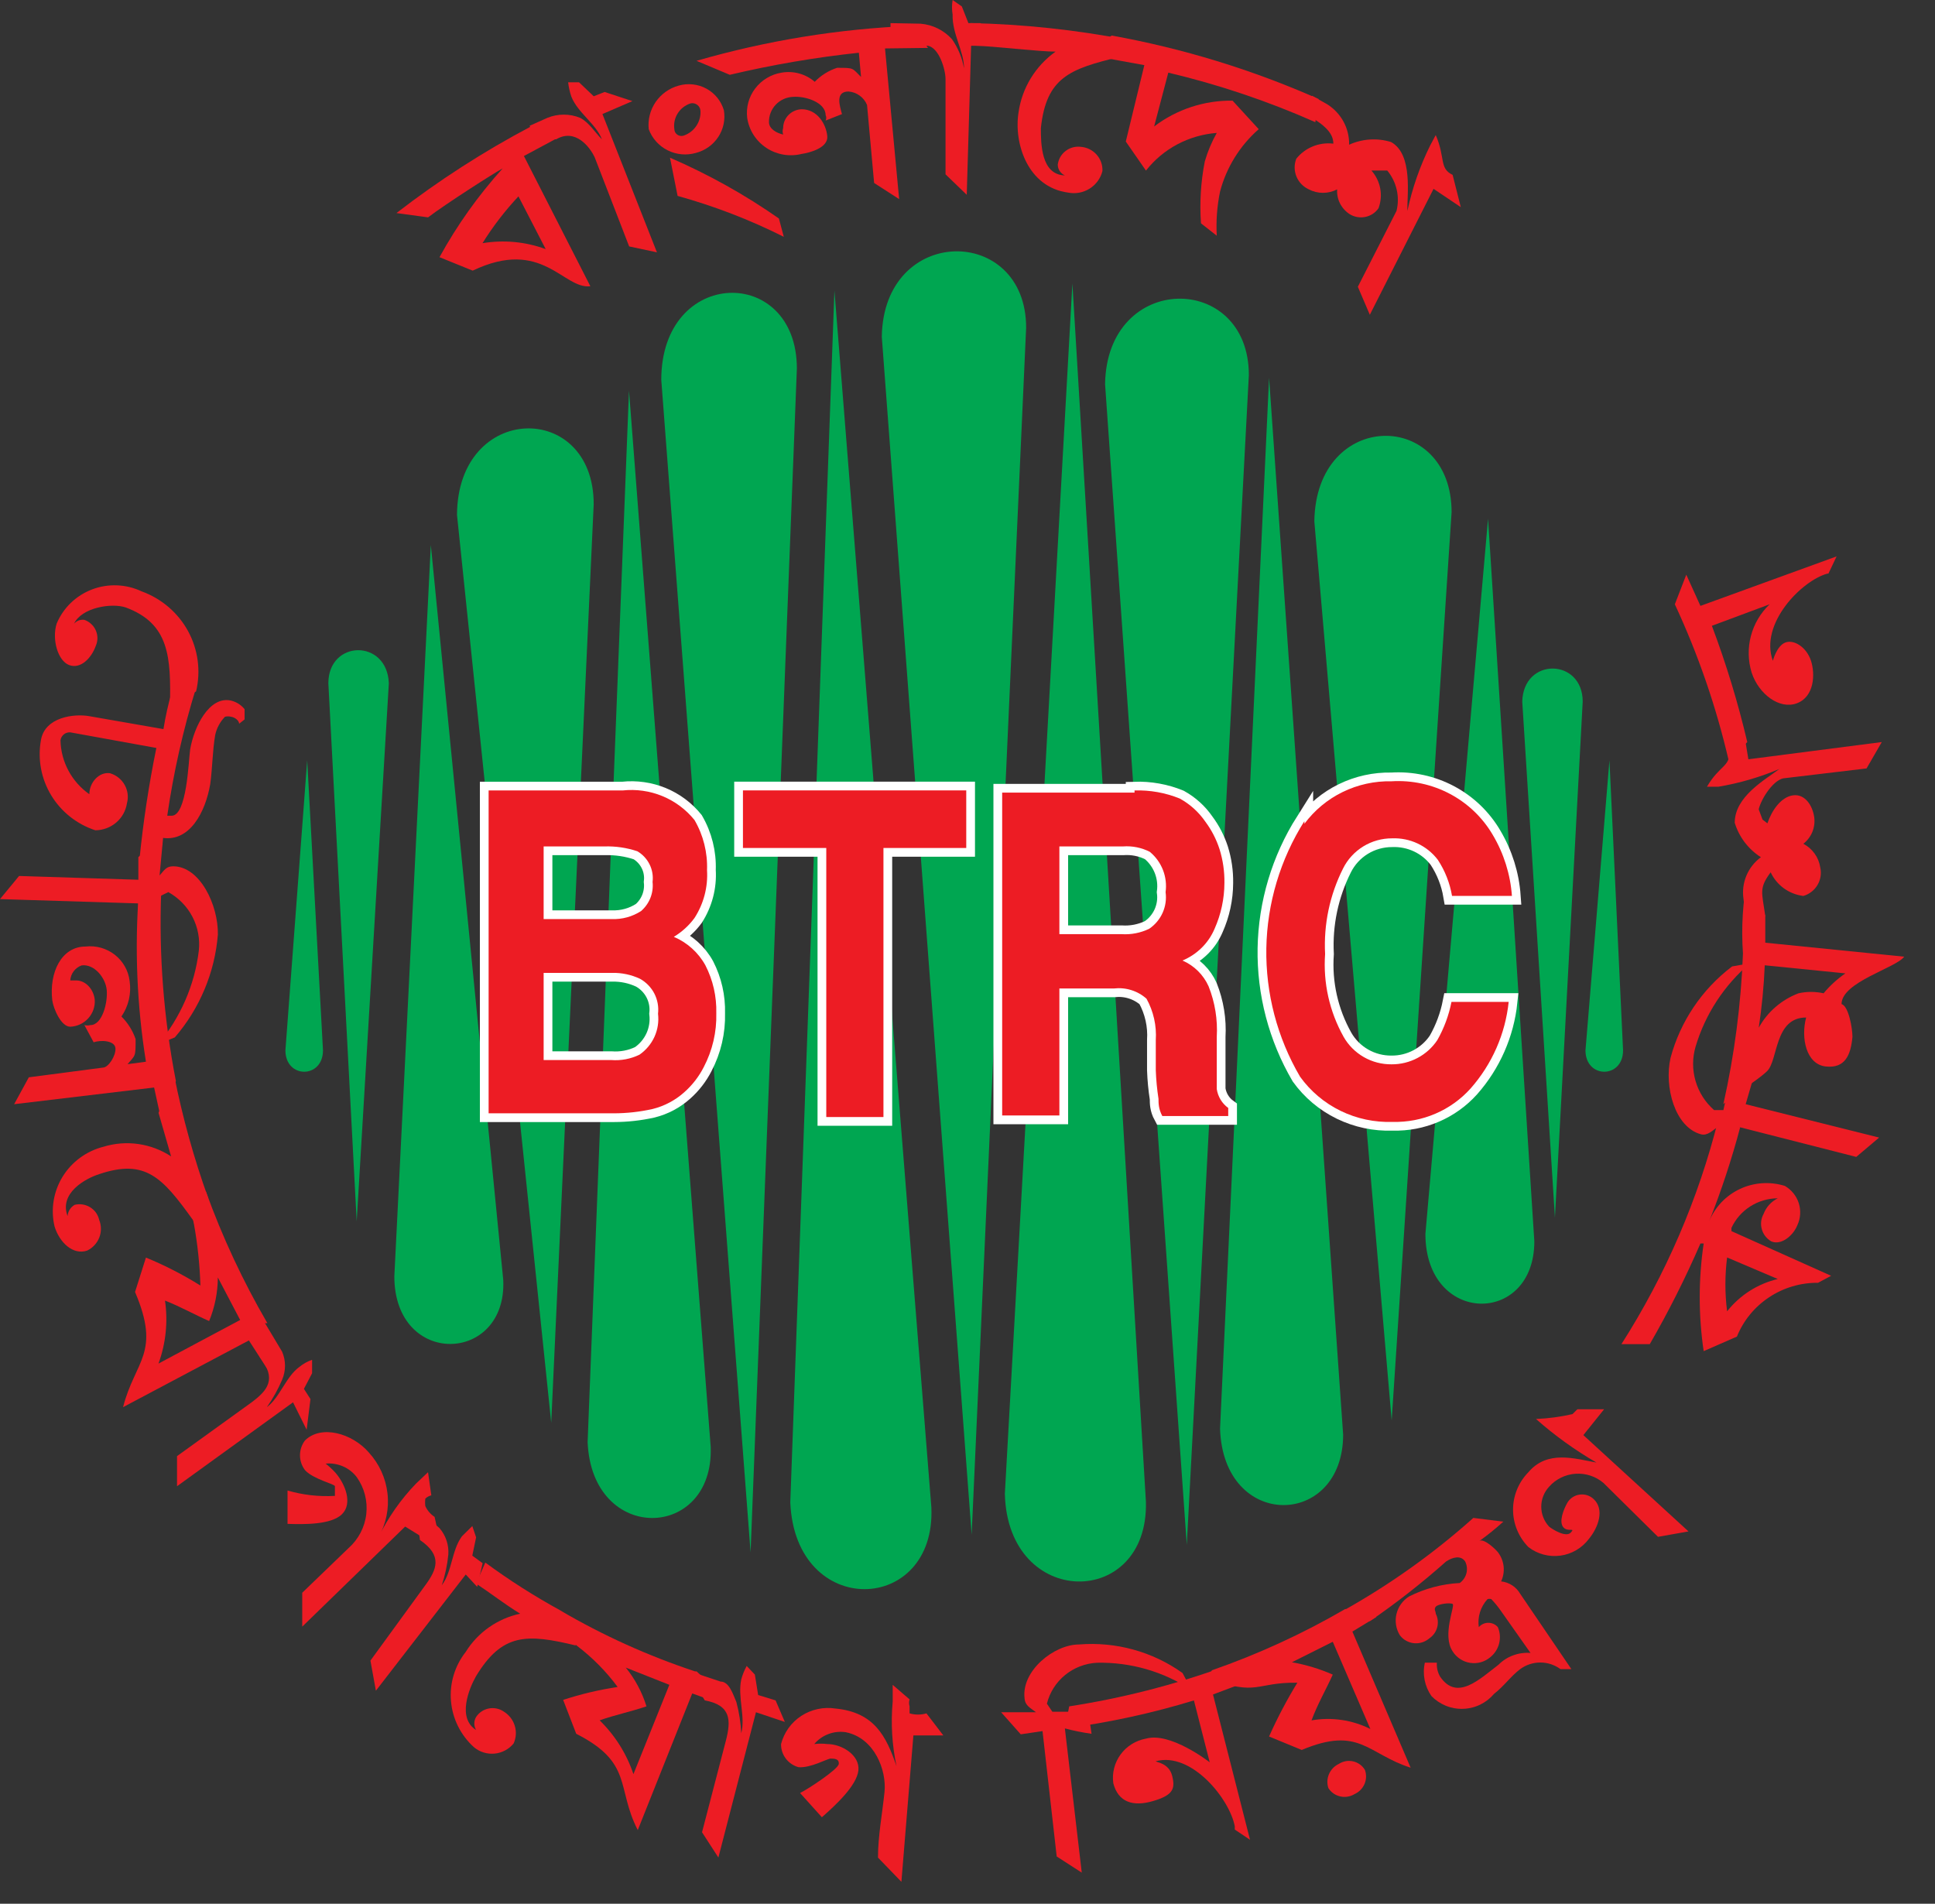 <svg width="62" height="61" viewBox="0 0 62 61" fill="none" xmlns="http://www.w3.org/2000/svg">
<rect x="0" y="0" width="62" height="61" fill="#333333" stroke="none"/>
<path d="M24.05 49.742L25.533 11.81C25.533 8.482 21.188 8.551 21.188 12.172L24.05 49.742Z" fill="#00A651"/>
<path d="M31.133 49.174L32.879 10.5C32.879 7.19 28.306 7.19 28.254 10.793L31.133 49.174Z" fill="#00A651"/>
<path d="M38.026 49.502L40.015 12.018C40.015 8.707 35.461 8.707 35.408 12.311L38.026 49.502Z" fill="#00A651"/>
<path d="M44.591 45.517L46.511 16.412C46.511 13.102 42.166 13.102 42.113 16.705L44.591 45.517Z" fill="#00A651"/>
<path d="M17.662 45.588L19.023 16.156C19.023 12.828 14.66 12.897 14.643 16.5L17.662 45.588Z" fill="#00A651"/>
<path d="M49.822 39.017L50.712 22.482C50.712 21.086 48.81 21.051 48.775 22.482L49.822 39.017Z" fill="#00A651"/>
<path d="M40.663 12.104L43.036 45.967C43.036 48.967 39.197 49.053 39.092 45.777L40.663 12.104Z" fill="#00A651"/>
<path d="M20.154 12.518L22.772 46.364C22.877 49.364 18.968 49.484 18.828 46.208L20.154 12.518Z" fill="#00A651"/>
<path d="M34.361 9.084L36.717 48.12C36.804 51.568 32.285 51.568 32.197 47.861L34.361 9.084Z" fill="#00A651"/>
<path d="M26.736 9.311L29.842 48.295C29.999 51.743 25.479 51.898 25.322 48.139L26.736 9.311Z" fill="#00A651"/>
<path d="M47.679 16.621L49.162 39.777C49.162 42.484 45.672 42.467 45.672 39.536L47.679 16.621Z" fill="#00A651"/>
<path d="M13.804 17.463L16.125 41.015C16.247 43.705 12.635 43.826 12.635 40.895L13.804 17.463Z" fill="#00A651"/>
<path d="M19.373 27.121C19.729 27.111 20.084 27.163 20.421 27.276C20.59 27.375 20.726 27.521 20.813 27.696C20.9 27.87 20.933 28.066 20.909 28.259C20.928 28.432 20.904 28.607 20.841 28.768C20.777 28.93 20.675 29.075 20.543 29.19C20.264 29.372 19.934 29.462 19.6 29.449H17.419V27.121H19.373ZM19.618 31.173C19.925 31.167 20.23 31.232 20.508 31.363C20.705 31.473 20.864 31.638 20.967 31.837C21.069 32.036 21.11 32.261 21.084 32.483C21.114 32.734 21.075 32.989 20.971 33.219C20.866 33.45 20.7 33.649 20.49 33.794C20.209 33.931 19.896 33.99 19.583 33.966H17.419V31.173H19.618ZM19.949 25.328H15.656V35.673H19.67C20.087 35.672 20.503 35.626 20.909 35.535C21.286 35.441 21.633 35.258 21.921 35.001C22.181 34.772 22.394 34.497 22.55 34.19C22.828 33.658 22.967 33.065 22.951 32.466C22.965 31.934 22.846 31.406 22.602 30.931C22.378 30.523 22.021 30.201 21.59 30.018C21.849 29.862 22.075 29.657 22.253 29.414C22.547 28.957 22.688 28.42 22.654 27.88C22.675 27.319 22.536 26.763 22.253 26.276C21.981 25.939 21.628 25.675 21.225 25.509C20.822 25.343 20.383 25.281 19.949 25.328Z" stroke="white" stroke-width="0.56"/>
<path d="M30.96 25.326V27.171H28.307V35.792H26.475V27.171H23.805V25.326H30.96Z" stroke="white" stroke-width="0.56"/>
<path d="M35.986 27.121C36.281 27.1 36.577 27.159 36.841 27.294C37.029 27.449 37.174 27.649 37.263 27.876C37.351 28.102 37.38 28.347 37.347 28.587C37.378 28.811 37.345 29.039 37.253 29.246C37.16 29.453 37.012 29.631 36.823 29.759C36.547 29.893 36.24 29.953 35.933 29.932H33.944V27.121H35.986ZM36.352 25.397H32.111V35.742H33.944V31.673H35.689C35.877 31.651 36.068 31.668 36.248 31.725C36.429 31.781 36.595 31.875 36.736 32.001C36.96 32.407 37.063 32.867 37.033 33.328V34.294C37.044 34.6 37.073 34.905 37.12 35.208C37.12 35.346 37.12 35.535 37.242 35.76H39.354V35.501C39.255 35.429 39.172 35.339 39.109 35.235C39.047 35.132 39.005 35.017 38.987 34.897C38.987 34.725 38.987 34.415 38.987 33.932V33.225C39.019 32.672 38.93 32.12 38.725 31.604C38.56 31.235 38.262 30.94 37.888 30.777C38.353 30.584 38.723 30.219 38.917 29.759C39.123 29.297 39.23 28.798 39.232 28.294C39.238 27.926 39.185 27.559 39.075 27.207C38.973 26.892 38.82 26.595 38.621 26.328C38.41 26.021 38.129 25.767 37.801 25.587C37.342 25.4 36.848 25.312 36.352 25.328V25.397Z" stroke="white" stroke-width="0.56"/>
<path d="M41.795 26.396C42.115 25.964 42.536 25.614 43.022 25.377C43.508 25.14 44.045 25.022 44.587 25.034C45.237 24.994 45.886 25.134 46.46 25.439C47.033 25.743 47.509 26.2 47.834 26.758C48.186 27.353 48.395 28.02 48.444 28.707H46.525C46.455 28.295 46.301 27.902 46.071 27.552C45.901 27.328 45.679 27.148 45.424 27.028C45.169 26.908 44.888 26.851 44.605 26.862C44.278 26.861 43.957 26.951 43.679 27.122C43.402 27.293 43.178 27.537 43.034 27.827C42.606 28.677 42.408 29.621 42.458 30.569C42.392 31.492 42.598 32.414 43.052 33.224C43.205 33.493 43.428 33.716 43.698 33.871C43.968 34.026 44.275 34.106 44.587 34.103C44.878 34.105 45.164 34.035 45.42 33.899C45.676 33.764 45.894 33.567 46.053 33.328C46.27 32.946 46.423 32.533 46.507 32.103H48.34C48.232 33.131 47.806 34.101 47.118 34.879C46.806 35.226 46.421 35.502 45.99 35.686C45.559 35.871 45.092 35.96 44.622 35.948C44.045 35.968 43.472 35.846 42.954 35.594C42.436 35.341 41.99 34.965 41.656 34.5C40.924 33.251 40.551 31.829 40.575 30.386C40.6 28.943 41.022 27.534 41.795 26.31V26.396Z" stroke="white" stroke-width="0.56"/>
<path d="M19.373 27.121C19.729 27.111 20.084 27.163 20.421 27.276C20.59 27.375 20.726 27.521 20.813 27.696C20.9 27.87 20.933 28.066 20.909 28.259C20.928 28.432 20.904 28.607 20.841 28.768C20.777 28.93 20.675 29.075 20.543 29.19C20.264 29.372 19.934 29.462 19.6 29.449H17.419V27.121H19.373ZM19.618 31.173C19.925 31.167 20.23 31.232 20.508 31.363C20.705 31.473 20.864 31.638 20.967 31.837C21.069 32.036 21.11 32.261 21.084 32.483C21.114 32.734 21.075 32.989 20.971 33.219C20.866 33.45 20.7 33.649 20.49 33.794C20.209 33.931 19.896 33.99 19.583 33.966H17.419V31.173H19.618ZM19.949 25.328H15.656V35.673H19.67C20.087 35.672 20.503 35.626 20.909 35.535C21.286 35.441 21.633 35.258 21.921 35.001C22.181 34.772 22.394 34.497 22.55 34.19C22.828 33.658 22.967 33.065 22.951 32.466C22.965 31.934 22.846 31.406 22.602 30.931C22.378 30.523 22.021 30.201 21.59 30.018C21.849 29.862 22.075 29.657 22.253 29.414C22.547 28.957 22.688 28.42 22.654 27.88C22.675 27.319 22.536 26.763 22.253 26.276C21.981 25.939 21.628 25.675 21.225 25.509C20.822 25.343 20.383 25.281 19.949 25.328Z" fill="#ED1C24"/>
<path d="M30.96 25.326V27.171H28.307V35.792H26.475V27.171H23.805V25.326H30.96Z" fill="#ED1C24"/>
<path d="M35.986 27.121C36.281 27.1 36.577 27.159 36.841 27.294C37.029 27.449 37.174 27.649 37.263 27.876C37.351 28.102 37.38 28.347 37.347 28.587C37.378 28.811 37.345 29.039 37.253 29.246C37.16 29.453 37.012 29.631 36.823 29.759C36.547 29.893 36.24 29.953 35.933 29.932H33.944V27.121H35.986ZM36.352 25.397H32.111V35.742H33.944V31.673H35.689C35.877 31.651 36.068 31.668 36.248 31.725C36.429 31.781 36.595 31.875 36.736 32.001C36.96 32.407 37.063 32.867 37.033 33.328V34.294C37.044 34.6 37.073 34.905 37.12 35.208C37.12 35.346 37.12 35.535 37.242 35.76H39.354V35.501C39.255 35.429 39.172 35.339 39.109 35.235C39.047 35.132 39.005 35.017 38.987 34.897C38.987 34.725 38.987 34.415 38.987 33.932V33.225C39.019 32.672 38.93 32.12 38.725 31.604C38.56 31.235 38.262 30.94 37.888 30.777C38.353 30.584 38.723 30.219 38.917 29.759C39.123 29.297 39.23 28.798 39.232 28.294C39.238 27.926 39.185 27.559 39.075 27.207C38.973 26.892 38.82 26.595 38.621 26.328C38.41 26.021 38.129 25.767 37.801 25.587C37.342 25.4 36.848 25.312 36.352 25.328V25.397Z" fill="#ED1C24"/>
<path d="M41.795 26.396C42.115 25.964 42.536 25.614 43.022 25.377C43.508 25.14 44.045 25.022 44.587 25.034C45.237 24.994 45.886 25.134 46.46 25.439C47.033 25.743 47.509 26.2 47.834 26.758C48.186 27.353 48.395 28.02 48.444 28.707H46.525C46.455 28.295 46.301 27.902 46.071 27.552C45.901 27.328 45.679 27.148 45.424 27.028C45.169 26.908 44.888 26.851 44.605 26.862C44.278 26.861 43.957 26.951 43.679 27.122C43.402 27.293 43.178 27.537 43.034 27.827C42.606 28.677 42.408 29.621 42.458 30.569C42.392 31.492 42.598 32.414 43.052 33.224C43.205 33.493 43.428 33.716 43.698 33.871C43.968 34.026 44.275 34.106 44.587 34.103C44.878 34.105 45.164 34.035 45.42 33.899C45.676 33.764 45.894 33.567 46.053 33.328C46.27 32.946 46.423 32.533 46.507 32.103H48.34C48.232 33.131 47.806 34.101 47.118 34.879C46.806 35.226 46.421 35.502 45.99 35.686C45.559 35.871 45.092 35.96 44.622 35.948C44.045 35.968 43.472 35.846 42.954 35.594C42.436 35.341 41.99 34.965 41.656 34.5C40.924 33.251 40.551 31.829 40.575 30.386C40.6 28.943 41.022 27.534 41.795 26.31V26.396Z" fill="#ED1C24"/>
<path d="M4.031 19.465C3.578 19.31 2.618 19.465 2.373 19.983C2.414 19.937 2.466 19.901 2.523 19.88C2.581 19.859 2.644 19.853 2.705 19.862C2.786 19.89 2.859 19.935 2.922 19.993C2.985 20.05 3.035 20.12 3.069 20.198C3.103 20.275 3.121 20.359 3.122 20.443C3.122 20.528 3.105 20.612 3.071 20.69C2.932 21.086 2.583 21.448 2.216 21.31C1.85 21.172 1.658 20.483 1.815 19.983C1.919 19.733 2.073 19.507 2.268 19.319C2.464 19.13 2.696 18.983 2.951 18.886C3.205 18.789 3.478 18.745 3.751 18.756C4.023 18.766 4.291 18.832 4.537 18.948C5.175 19.179 5.705 19.633 6.027 20.224C6.348 20.815 6.439 21.502 6.283 22.155L5.445 22.621C5.48 21.052 5.427 19.983 4.031 19.465Z" fill="#ED1C24"/>
<path d="M5.882 21C6.047 21.332 6.181 21.679 6.284 22.035C5.869 23.377 5.56 24.749 5.359 26.138C5.359 26.138 5.359 26.138 5.498 26.138C5.987 26.138 6.039 24.414 6.092 24.017C6.214 23.293 6.703 22.293 7.401 22.448C7.573 22.489 7.727 22.586 7.837 22.724V23.052L7.662 23.19C7.662 23.086 7.523 22.983 7.401 22.966C7.338 22.95 7.272 22.95 7.209 22.966C7.051 23.128 6.942 23.331 6.895 23.552C6.807 24.069 6.807 24.604 6.737 25.121C6.58 26.035 6.074 26.983 5.202 26.845V27.069L4.469 27.535C4.588 26.337 4.768 25.145 5.01 23.966L2.252 23.466C2.176 23.461 2.101 23.485 2.043 23.533C1.985 23.581 1.947 23.649 1.938 23.724C1.946 24.063 2.033 24.395 2.194 24.695C2.354 24.994 2.584 25.252 2.863 25.448C2.863 25.069 3.177 24.724 3.526 24.776C3.726 24.836 3.894 24.97 3.995 25.151C4.096 25.331 4.122 25.543 4.067 25.741C4.03 25.981 3.908 26.199 3.722 26.357C3.537 26.515 3.3 26.602 3.055 26.604C2.463 26.41 1.961 26.013 1.641 25.484C1.321 24.956 1.203 24.331 1.31 23.724C1.432 22.966 2.392 22.862 2.863 22.948L5.237 23.362C5.376 22.5 5.603 21.776 5.882 21Z" fill="#ED1C24"/>
<path d="M6.37 30.465C6.412 30.091 6.341 29.714 6.168 29.38C5.994 29.045 5.724 28.769 5.393 28.585L5.078 28.74V29.309L4.433 30.051V28.947L0 28.809L0.611 28.068L4.433 28.189V27.464L5.236 26.74L5.113 28.051C5.27 27.878 5.323 27.758 5.55 27.758C6.405 27.758 6.998 28.999 6.981 29.947C6.883 31.161 6.4 32.313 5.602 33.24L5.061 33.465C5.781 32.61 6.236 31.568 6.37 30.465Z" fill="#ED1C24"/>
<path d="M4.45 28.57H5.165C5.088 30.605 5.246 32.641 5.636 34.639L5.13 35.726L4.938 34.846L0.453 35.381L0.924 34.519L3.298 34.208C3.472 34.208 3.717 33.829 3.699 33.588C3.682 33.346 3.245 33.312 3.001 33.398L2.704 32.846C2.767 32.862 2.833 32.862 2.896 32.846C3.28 32.846 3.455 32.122 3.42 31.726C3.385 31.329 3.019 30.881 2.617 30.933C2.515 30.969 2.426 31.034 2.361 31.12C2.296 31.206 2.258 31.308 2.251 31.415H2.443C2.739 31.415 3.001 31.691 3.036 32.036C3.043 32.144 3.028 32.252 2.992 32.354C2.956 32.456 2.9 32.55 2.827 32.63C2.754 32.711 2.665 32.776 2.566 32.822C2.467 32.868 2.36 32.894 2.251 32.898C1.954 32.898 1.71 32.312 1.675 32.053C1.57 31.157 1.971 30.329 2.739 30.329C3.075 30.29 3.412 30.385 3.677 30.591C3.942 30.798 4.114 31.101 4.153 31.433C4.213 31.831 4.12 32.237 3.891 32.571C4.096 32.774 4.252 33.022 4.345 33.295C4.345 33.881 4.345 33.795 4.066 34.122H3.909L4.676 34.019C4.387 32.217 4.311 30.389 4.45 28.57Z" fill="#ED1C24"/>
<path d="M5.586 34.484C5.85 35.808 6.212 37.11 6.668 38.381C6.668 38.657 6.319 39.45 6.319 39.45C6.319 39.45 6.215 39.209 6.18 39.088C5.202 37.726 4.661 37.122 3.178 37.622C2.742 37.76 1.886 38.226 2.166 38.967C2.17 38.893 2.193 38.821 2.233 38.758C2.272 38.695 2.327 38.642 2.393 38.605C2.476 38.585 2.563 38.581 2.648 38.594C2.734 38.608 2.815 38.638 2.888 38.683C2.962 38.728 3.025 38.787 3.075 38.856C3.124 38.926 3.159 39.005 3.178 39.088C3.251 39.27 3.252 39.471 3.181 39.654C3.109 39.836 2.971 39.985 2.794 40.071C2.34 40.226 1.904 39.812 1.747 39.295C1.62 38.751 1.713 38.18 2.006 37.703C2.3 37.226 2.77 36.882 3.318 36.743C3.679 36.633 4.061 36.603 4.435 36.657C4.809 36.711 5.167 36.846 5.482 37.053L5.08 35.657L5.464 34.726L5.586 34.484Z" fill="#ED1C24"/>
<path d="M5.078 43.691C5.314 43.046 5.386 42.353 5.287 41.674C5.776 41.864 6.23 42.122 6.701 42.329C6.883 41.886 6.978 41.411 6.98 40.932L7.695 42.295L5.078 43.691ZM8.568 42.398C7.784 41.051 7.124 39.638 6.596 38.174C6.596 38.553 6.142 38.829 6.212 39.208C6.331 39.863 6.401 40.526 6.421 41.191C5.866 40.845 5.282 40.545 4.676 40.295L4.327 41.398C5.165 43.364 4.327 43.588 3.943 45.088L7.975 42.95L8.586 43.898L8.481 42.398" fill="#ED1C24"/>
<path d="M9.389 44.933L5.672 47.622V46.657L8.063 44.933C8.569 44.553 8.883 44.191 8.325 43.484L8.482 42.381L9.04 43.312C9.101 43.454 9.132 43.606 9.132 43.76C9.132 43.914 9.101 44.067 9.04 44.209C8.909 44.518 8.745 44.812 8.551 45.088C8.97 44.778 9.162 44.105 9.598 43.795C9.718 43.697 9.854 43.621 10 43.571V44.002L9.738 44.502L9.948 44.829L9.825 45.812L9.389 44.933Z" fill="#ED1C24"/>
<path d="M12.982 48.914L9.684 52.121V51.035L11.168 49.604C11.486 49.322 11.688 48.935 11.736 48.515C11.784 48.096 11.675 47.673 11.429 47.328C11.314 47.178 11.163 47.06 10.989 46.985C10.814 46.91 10.624 46.879 10.434 46.897C10.547 46.986 10.653 47.084 10.749 47.19C11.063 47.552 11.307 48.173 10.958 48.518C10.609 48.863 9.719 48.845 9.213 48.828V47.759C9.705 47.902 10.219 47.961 10.731 47.931C10.731 47.931 10.731 47.69 10.731 47.621C10.731 47.552 10.033 47.397 9.771 47.104C9.668 46.967 9.612 46.801 9.612 46.63C9.612 46.459 9.668 46.292 9.771 46.156C10.295 45.638 11.29 45.931 11.813 46.535C12.148 46.899 12.359 47.358 12.415 47.847C12.472 48.336 12.371 48.83 12.127 49.259C12.434 48.625 12.841 48.043 13.332 47.535L13.715 47.173L13.82 47.914C13.748 47.931 13.682 47.967 13.628 48.018C13.618 48.098 13.618 48.179 13.628 48.259C13.692 48.4 13.795 48.519 13.925 48.604L14.152 49.638L12.982 48.914Z" fill="#ED1C24"/>
<path d="M14.923 50.45L12.044 54.174L11.869 53.209L13.614 50.812C13.998 50.295 14.19 49.846 13.457 49.346L13.3 48.277L14.085 48.967C14.286 49.202 14.386 49.505 14.365 49.812C14.332 50.146 14.262 50.476 14.155 50.795C14.487 50.364 14.469 49.674 14.801 49.226L15.133 48.898L15.255 49.26L15.133 49.846L15.464 50.088L15.29 50.846L14.923 50.45Z" fill="#ED1C24"/>
<path d="M15.254 50.741L15.55 50.068C16.317 50.633 17.122 51.145 17.959 51.603C18.166 51.786 18.332 52.009 18.447 52.258C18.447 52.551 18.447 52.672 18.447 52.724C16.877 52.344 16.091 52.327 15.254 53.706C15.027 54.103 14.643 55.051 15.254 55.431C15.217 55.368 15.198 55.296 15.198 55.224C15.198 55.151 15.217 55.08 15.254 55.017C15.3 54.946 15.359 54.886 15.429 54.839C15.499 54.792 15.578 54.759 15.662 54.743C15.745 54.727 15.83 54.728 15.913 54.745C15.996 54.762 16.075 54.796 16.144 54.844C16.311 54.948 16.436 55.108 16.493 55.295C16.551 55.482 16.539 55.683 16.458 55.862C16.384 55.954 16.291 56.031 16.186 56.087C16.081 56.143 15.966 56.178 15.847 56.189C15.728 56.2 15.608 56.188 15.494 56.152C15.38 56.117 15.275 56.059 15.184 55.982C14.76 55.599 14.498 55.072 14.45 54.507C14.401 53.941 14.57 53.379 14.922 52.931C15.114 52.621 15.368 52.352 15.668 52.142C15.968 51.931 16.308 51.783 16.667 51.706C16.161 51.396 15.725 51.051 15.254 50.741Z" fill="#ED1C24"/>
<path d="M20.296 56.847C20.078 56.196 19.707 55.605 19.213 55.123C19.702 54.95 20.208 54.847 20.714 54.675C20.574 54.223 20.349 53.802 20.051 53.433L21.447 53.985L20.296 56.847ZM22.268 53.554C20.765 53.056 19.32 52.403 17.957 51.605C18.114 51.968 18.184 52.519 18.498 52.743C18.989 53.118 19.424 53.559 19.79 54.054C19.197 54.143 18.613 54.282 18.044 54.468L18.463 55.554C20.296 56.485 19.737 57.278 20.435 58.64L22.18 54.261L22.704 54.45L22.599 53.812L22.32 53.554" fill="#ED1C24"/>
<path d="M24.222 54.864L23.018 59.519L22.494 58.709L23.262 55.76C23.419 55.139 23.437 54.639 22.582 54.484L22.006 53.519L23.088 53.881C23.367 53.881 23.489 54.295 23.594 54.536C23.682 54.863 23.734 55.198 23.751 55.536C23.891 55.002 23.629 54.381 23.751 53.812C23.791 53.662 23.85 53.517 23.925 53.381L24.187 53.657L24.292 54.312L24.851 54.484L25.147 55.174L24.222 54.864Z" fill="#ED1C24"/>
<path d="M29.266 55.607L28.882 60.297L28.132 59.521C28.132 58.831 28.271 58.107 28.341 57.417C28.411 56.728 28.027 55.693 27.102 55.504C26.915 55.475 26.723 55.495 26.546 55.562C26.368 55.628 26.211 55.739 26.09 55.883C26.229 55.866 26.37 55.866 26.509 55.883C26.98 55.883 27.556 56.245 27.504 56.728C27.451 57.211 26.788 57.831 26.334 58.228L25.636 57.452C25.881 57.331 26.858 56.693 26.875 56.521C26.893 56.349 26.718 56.349 26.614 56.349C26.509 56.349 25.968 56.659 25.584 56.624C25.421 56.579 25.278 56.481 25.177 56.347C25.076 56.213 25.023 56.05 25.026 55.883C25.121 55.513 25.352 55.191 25.675 54.98C25.998 54.77 26.389 54.686 26.771 54.745C28.01 54.866 28.394 55.624 28.725 56.59C28.581 55.91 28.54 55.213 28.603 54.521V53.986L29.144 54.452C29.121 54.525 29.121 54.603 29.144 54.676C29.144 54.676 29.144 54.866 29.144 54.9C29.321 54.951 29.509 54.951 29.685 54.9L30.226 55.607H29.266Z" fill="#ED1C24"/>
<path d="M34.12 55.382L34.661 60.003L33.858 59.485L33.404 55.468L32.706 55.571L32.078 54.864H33.195C33.02 54.727 32.846 54.658 32.828 54.416C32.724 53.537 33.771 52.692 34.574 52.692C35.754 52.597 36.93 52.921 37.889 53.606L38.186 54.158C37.29 53.562 36.229 53.255 35.15 53.278C34.775 53.297 34.416 53.435 34.127 53.671C33.838 53.907 33.634 54.229 33.544 54.589L33.719 54.847H34.26H34.87L34.975 55.554C34.687 55.514 34.401 55.456 34.12 55.382Z" fill="#ED1C24"/>
<path d="M38.255 54.485L38.761 56.468C38.761 56.468 37.505 55.485 36.719 55.709C36.392 55.768 36.1 55.95 35.905 56.217C35.71 56.483 35.626 56.814 35.672 57.14C35.829 57.744 36.301 57.899 36.946 57.709C37.592 57.52 37.662 57.313 37.557 56.899C37.452 56.485 37.034 56.468 37.034 56.433C38.185 56.123 39.407 57.657 39.564 58.52V58.623L40.053 58.951L38.866 54.295L39.826 53.933L39.198 53.416C37.597 53.993 35.943 54.415 34.259 54.675L34.119 55.382C35.521 55.197 36.904 54.898 38.255 54.485Z" fill="#ED1C24"/>
<path d="M43.908 55.4C43.326 55.109 42.665 55.012 42.023 55.124C42.215 54.606 42.477 54.158 42.704 53.658C42.285 53.474 41.846 53.341 41.395 53.262L42.704 52.606L43.908 55.4ZM44.1 51.813L43.105 51.555C41.747 52.345 40.315 53.003 38.829 53.52L38.725 53.779C40.313 54.365 40.208 53.9 41.569 53.917C41.23 54.472 40.927 55.048 40.662 55.641L41.709 56.072C43.559 55.296 43.803 56.193 45.199 56.641L43.332 52.279L44.1 51.813ZM43.402 57.486C43.545 57.422 43.66 57.306 43.721 57.162C43.782 57.018 43.787 56.857 43.733 56.71C43.692 56.642 43.638 56.582 43.573 56.536C43.508 56.489 43.434 56.456 43.355 56.438C43.277 56.42 43.196 56.418 43.117 56.432C43.038 56.447 42.963 56.477 42.896 56.52C42.754 56.588 42.643 56.704 42.582 56.847C42.521 56.989 42.514 57.149 42.564 57.296C42.65 57.431 42.786 57.526 42.943 57.561C43.1 57.597 43.265 57.57 43.402 57.486Z" fill="#ED1C24"/>
<path d="M43.892 51.947L43.02 51.62C44.523 50.782 45.928 49.782 47.208 48.637L48.168 48.757C47.924 48.979 47.668 49.186 47.4 49.378C47.539 49.275 47.941 49.654 48.011 49.757C48.105 49.889 48.164 50.042 48.179 50.203C48.194 50.363 48.166 50.525 48.098 50.671C48.224 50.685 48.346 50.728 48.452 50.797C48.558 50.866 48.646 50.959 48.709 51.068L50.349 53.482H50C49.813 53.345 49.587 53.27 49.355 53.27C49.122 53.27 48.895 53.345 48.709 53.482C48.412 53.706 48.185 54.033 47.871 54.275C47.75 54.419 47.599 54.536 47.429 54.619C47.259 54.702 47.073 54.748 46.883 54.754C46.694 54.761 46.505 54.728 46.329 54.657C46.154 54.586 45.995 54.479 45.864 54.344C45.757 54.189 45.683 54.015 45.647 53.831C45.611 53.647 45.613 53.458 45.655 53.275H46.039C46.028 53.431 46.064 53.587 46.143 53.723C46.684 54.516 47.4 53.809 48.011 53.344C48.144 53.21 48.305 53.106 48.483 53.041C48.661 52.975 48.851 52.949 49.04 52.964L48.081 51.602C47.991 51.474 47.892 51.353 47.784 51.24C47.744 51.227 47.701 51.227 47.662 51.24C47.551 51.36 47.469 51.503 47.421 51.658C47.373 51.813 47.359 51.976 47.383 52.137C47.42 52.093 47.467 52.058 47.52 52.034C47.572 52.01 47.63 51.998 47.688 51.998C47.746 51.998 47.803 52.01 47.856 52.034C47.909 52.058 47.956 52.093 47.993 52.137C48.064 52.302 48.078 52.486 48.034 52.66C47.99 52.834 47.89 52.989 47.749 53.102C47.661 53.176 47.557 53.231 47.446 53.262C47.334 53.293 47.217 53.299 47.103 53.281C46.988 53.263 46.879 53.221 46.783 53.157C46.687 53.094 46.605 53.01 46.545 52.913C46.196 52.395 46.632 51.447 46.545 51.395C46.458 51.344 46.074 51.395 46.004 51.482C45.934 51.568 46.004 51.62 46.004 51.706C46.072 51.841 46.089 51.995 46.05 52.141C46.012 52.287 45.921 52.414 45.794 52.499C45.727 52.556 45.648 52.6 45.563 52.626C45.478 52.652 45.389 52.66 45.3 52.651C45.212 52.641 45.126 52.613 45.049 52.569C44.972 52.526 44.905 52.466 44.852 52.395C44.728 52.191 44.689 51.947 44.745 51.715C44.8 51.483 44.945 51.282 45.149 51.154C45.653 50.899 46.206 50.752 46.772 50.723C46.878 50.647 46.954 50.536 46.986 50.41C47.018 50.283 47.004 50.15 46.946 50.033C46.806 49.826 46.545 49.895 46.335 50.033C45.562 50.721 44.746 51.36 43.892 51.947Z" fill="#ED1C24"/>
<path d="M50.733 45.984L54.102 49.07L53.124 49.243L51.379 47.518C51.131 47.306 50.809 47.2 50.481 47.222C50.154 47.245 49.849 47.395 49.634 47.639C49.473 47.814 49.384 48.041 49.384 48.277C49.384 48.513 49.473 48.74 49.634 48.915C49.739 49.001 50.175 49.277 50.332 49.105C50.489 48.932 50.227 49.105 50.088 48.932C49.948 48.76 50.088 48.38 50.227 48.139C50.27 48.071 50.327 48.013 50.395 47.97C50.464 47.926 50.541 47.899 50.621 47.889C50.702 47.879 50.783 47.887 50.86 47.912C50.937 47.938 51.007 47.98 51.065 48.036C51.414 48.363 51.222 48.932 50.908 49.312C50.8 49.456 50.663 49.578 50.506 49.67C50.349 49.762 50.175 49.822 49.995 49.846C49.814 49.87 49.63 49.858 49.455 49.811C49.279 49.763 49.114 49.682 48.971 49.57C48.656 49.249 48.48 48.819 48.48 48.372C48.48 47.925 48.656 47.495 48.971 47.174C49.582 46.449 50.472 46.742 51.152 46.863C50.461 46.463 49.812 45.995 49.215 45.467C49.609 45.451 50 45.399 50.384 45.311L50.541 45.156H51.397L50.733 45.984Z" fill="#ED1C24"/>
<path d="M56.962 40.982C56.318 41.136 55.746 41.501 55.339 42.017C55.266 41.444 55.266 40.865 55.339 40.292L56.962 40.982ZM54.484 39.844H54.588C54.419 40.988 54.419 42.149 54.588 43.293L55.653 42.827C55.86 42.314 56.219 41.876 56.683 41.568C57.147 41.26 57.694 41.098 58.253 41.103L58.672 40.879L55.478 39.448V39.344C55.608 39.063 55.817 38.824 56.08 38.656C56.343 38.488 56.649 38.398 56.962 38.396C56.752 38.5 56.59 38.678 56.508 38.896C56.425 39.045 56.404 39.22 56.45 39.385C56.495 39.549 56.604 39.689 56.752 39.775C57.066 39.913 57.45 39.603 57.59 39.258C57.693 39.036 57.709 38.785 57.635 38.552C57.561 38.32 57.402 38.123 57.189 37.999C56.714 37.851 56.199 37.886 55.749 38.097C55.299 38.309 54.947 38.68 54.763 39.137C55.154 38.152 55.486 37.144 55.758 36.12L55.059 35.861C54.42 38.412 53.371 40.845 51.953 43.069H52.861C53.464 42.025 54.005 40.949 54.484 39.844Z" fill="#ED1C24"/>
<path d="M55.062 36.088C54.87 36.225 54.713 36.398 54.504 36.346C53.666 36.122 53.317 34.829 53.526 33.898C53.837 32.732 54.531 31.701 55.498 30.967L56.074 30.863C55.244 31.57 54.638 32.498 54.329 33.536C54.223 33.896 54.223 34.278 54.328 34.638C54.433 34.998 54.639 35.321 54.922 35.57H55.219L55.341 35.036L56.214 34.415L55.934 35.381L60.21 36.45L59.477 37.07L55.76 36.122L55.062 36.088Z" fill="#ED1C24"/>
<path d="M56.545 30.93L59.128 31.189C58.867 31.369 58.632 31.584 58.43 31.827C58.166 31.768 57.891 31.768 57.627 31.827C57.083 32.033 56.631 32.424 56.353 32.93C56.453 32.267 56.517 31.6 56.545 30.93ZM56.004 28.051C55.84 28.874 55.788 29.714 55.847 30.551C55.785 32.175 55.575 33.791 55.219 35.379C55.585 35.034 56.248 34.672 56.615 34.327C56.981 33.982 56.842 32.603 57.871 32.603C57.697 33.258 57.871 34.103 58.5 34.172C59.128 34.241 59.302 33.792 59.355 33.223C59.355 32.947 59.233 32.241 59.006 32.172C59.006 31.465 60.751 31.016 61.013 30.654L56.562 30.206V29.344L55.969 28.051" fill="#ED1C24"/>
<path d="M56.02 24.329L60.295 23.777L59.807 24.622L57.206 24.932C56.857 24.932 56.438 25.57 56.351 25.932L56.473 26.26L56.63 26.381C56.77 25.967 57.067 25.536 57.451 25.484C57.835 25.432 58.079 25.812 58.131 26.191C58.151 26.349 58.13 26.511 58.069 26.659C58.008 26.806 57.909 26.936 57.782 27.036C57.926 27.112 58.05 27.22 58.144 27.352C58.238 27.483 58.299 27.635 58.323 27.794C58.367 27.986 58.336 28.187 58.235 28.357C58.135 28.526 57.973 28.652 57.782 28.708C57.557 28.681 57.342 28.597 57.158 28.464C56.975 28.331 56.829 28.154 56.735 27.95C56.351 28.467 56.456 28.587 56.561 29.346L56.02 30.174L55.863 28.794C55.827 28.544 55.86 28.289 55.958 28.055C56.056 27.822 56.216 27.619 56.421 27.467C56.018 27.209 55.721 26.818 55.583 26.363C55.583 25.518 56.561 24.984 57.014 24.639C56.388 24.904 55.732 25.095 55.06 25.208H54.693C55.095 24.518 55.444 24.57 55.409 24.07L55.845 23.26L56.02 24.329Z" fill="#ED1C24"/>
<path d="M53.664 19.363L54.031 18.414L54.484 19.414L58.847 17.828L58.585 18.38H58.55C57.73 18.604 56.369 19.983 56.805 21.173C56.805 21.173 56.928 20.69 57.207 20.587C57.486 20.483 57.887 20.742 58.027 21.173C58.167 21.604 58.132 22.328 57.573 22.535C57.015 22.742 56.352 22.242 56.125 21.552C56.008 21.17 56 20.764 56.101 20.378C56.203 19.991 56.41 19.64 56.701 19.363L54.851 20.052C55.309 21.269 55.688 22.513 55.985 23.777L55.392 24.38C54.992 22.653 54.413 20.972 53.664 19.363Z" fill="#ED1C24"/>
<path d="M17.485 7.982C16.839 7.744 16.14 7.679 15.46 7.792C15.793 7.256 16.179 6.754 16.612 6.292L17.485 7.982ZM17.014 4.051C15.499 4.852 14.056 5.781 12.703 6.827L13.715 6.965C14.256 6.551 15.844 5.534 16.106 5.396C15.322 6.264 14.643 7.218 14.082 8.241L15.146 8.672C17.38 7.603 18.043 9.275 18.916 9.172L16.787 4.999L17.782 4.465L17.014 4.051Z" fill="#ED1C24"/>
<path d="M17.541 3.775C17.876 3.639 18.252 3.639 18.588 3.775C18.884 3.93 19.059 4.24 19.286 4.464C19.094 3.964 18.518 3.62 18.309 3.102C18.257 2.951 18.222 2.795 18.204 2.637H18.553L19.024 3.085L19.373 2.947L20.263 3.24L19.303 3.654L21.049 8.085L20.159 7.896L19.059 5.051C18.902 4.706 18.431 4.102 17.82 4.464H17.296L16.965 4.033L17.541 3.775Z" fill="#ED1C24"/>
<path d="M22.444 3.553C22.454 3.725 22.406 3.896 22.308 4.039C22.211 4.182 22.069 4.29 21.903 4.346C21.87 4.357 21.834 4.36 21.799 4.354C21.765 4.349 21.731 4.336 21.703 4.316C21.674 4.296 21.65 4.269 21.633 4.239C21.617 4.208 21.608 4.174 21.607 4.139C21.581 3.962 21.62 3.782 21.716 3.631C21.812 3.48 21.958 3.367 22.13 3.312C22.167 3.304 22.206 3.304 22.242 3.313C22.279 3.321 22.314 3.338 22.343 3.361C22.373 3.384 22.398 3.413 22.415 3.446C22.433 3.479 22.442 3.516 22.444 3.553ZM22.305 4.898C22.598 4.82 22.851 4.638 23.016 4.386C23.18 4.135 23.244 3.831 23.195 3.536C23.152 3.389 23.081 3.253 22.986 3.134C22.89 3.015 22.772 2.916 22.637 2.842C22.503 2.768 22.355 2.722 22.202 2.705C22.049 2.688 21.894 2.7 21.746 2.743C21.445 2.826 21.184 3.012 21.008 3.268C20.833 3.523 20.754 3.832 20.786 4.139C20.894 4.433 21.111 4.676 21.393 4.817C21.675 4.958 22.001 4.987 22.305 4.898ZM25.114 7.588L24.957 7.001C23.864 6.236 22.694 5.584 21.467 5.053L21.711 6.277C22.886 6.603 24.026 7.042 25.114 7.588Z" fill="#ED1C24"/>
<path d="M28.357 1.552L28.81 6.38L28.008 5.863L27.781 3.363C27.732 3.243 27.651 3.14 27.546 3.064C27.441 2.987 27.317 2.942 27.187 2.932C26.751 2.932 26.908 3.397 26.978 3.656L26.454 3.863C26.467 3.836 26.474 3.806 26.474 3.776C26.474 3.747 26.467 3.717 26.454 3.69C26.454 3.276 25.791 3.07 25.407 3.104C25.197 3.113 25 3.203 24.856 3.354C24.712 3.506 24.635 3.707 24.639 3.914C24.639 4.121 24.866 4.259 25.093 4.311C25.071 4.244 25.071 4.171 25.093 4.104C25.093 3.947 25.155 3.796 25.266 3.683C25.377 3.571 25.528 3.505 25.686 3.501C26.193 3.501 26.472 3.983 26.507 4.363C26.542 4.742 25.931 4.897 25.686 4.932C25.494 4.98 25.294 4.987 25.099 4.954C24.904 4.92 24.718 4.847 24.554 4.738C24.389 4.629 24.25 4.487 24.144 4.321C24.039 4.156 23.97 3.97 23.941 3.776C23.901 3.442 23.992 3.104 24.197 2.835C24.402 2.565 24.704 2.383 25.041 2.328C25.229 2.295 25.423 2.304 25.607 2.355C25.791 2.405 25.962 2.497 26.105 2.621C26.303 2.416 26.549 2.262 26.821 2.173C27.379 2.173 27.292 2.173 27.606 2.483V2.656L27.519 1.69C26.126 1.838 24.745 2.075 23.383 2.397L22.318 1.949C24.561 1.299 26.876 0.923 29.212 0.828L29.735 1.535L28.357 1.552Z" fill="#ED1C24"/>
<path d="M29.493 0.759C29.883 0.79 30.246 0.969 30.505 1.259C30.699 1.538 30.83 1.856 30.889 2.19C30.889 1.638 30.505 1.086 30.523 0.466C30.497 0.311 30.497 0.154 30.523 0L30.819 0.207L31.029 0.741H31.413L32.146 1.466H31.116L30.976 6.242L30.296 5.586V2.535C30.296 2.224 30.086 1.517 29.72 1.466C29.72 1.466 28.97 1.466 28.533 1.466V0.741L29.493 0.759Z" fill="#ED1C24"/>
<path d="M35.864 1.826C34.276 2.206 33.525 2.482 33.351 4.102C33.351 4.585 33.351 5.602 34.119 5.62C34.051 5.59 33.994 5.541 33.954 5.48C33.914 5.419 33.892 5.348 33.892 5.275C33.903 5.189 33.931 5.105 33.974 5.03C34.018 4.954 34.077 4.888 34.146 4.835C34.216 4.782 34.296 4.743 34.381 4.721C34.466 4.699 34.555 4.694 34.642 4.706C34.835 4.723 35.014 4.814 35.141 4.959C35.267 5.103 35.333 5.291 35.323 5.482C35.265 5.714 35.118 5.916 34.913 6.044C34.708 6.173 34.461 6.218 34.224 6.171C32.932 5.999 32.478 4.602 32.635 3.602C32.69 3.215 32.823 2.843 33.027 2.508C33.231 2.174 33.502 1.883 33.822 1.654C33.298 1.654 31.85 1.482 31.257 1.464L31.1 0.74C32.787 0.776 34.469 0.955 36.126 1.275C36.126 1.275 35.986 1.706 35.864 1.826Z" fill="#ED1C24"/>
<path d="M37.434 2.328L36.98 4.053C37.699 3.505 38.585 3.213 39.493 3.225L40.331 4.139C39.726 4.67 39.295 5.366 39.092 6.139C38.996 6.604 38.961 7.079 38.987 7.553L38.481 7.156C38.434 6.493 38.475 5.826 38.603 5.173C38.695 4.855 38.824 4.548 38.987 4.259C38.544 4.293 38.114 4.418 37.723 4.625C37.332 4.833 36.99 5.12 36.718 5.466L36.072 4.535L36.666 2.087L34.764 1.742L35.619 1.139C37.904 1.551 40.131 2.234 42.25 3.173L42.146 3.915C40.628 3.242 39.051 2.711 37.434 2.328Z" fill="#ED1C24"/>
<path d="M42.53 3.344C42.748 3.483 42.927 3.674 43.05 3.901C43.172 4.127 43.233 4.381 43.228 4.637C43.649 4.445 44.129 4.414 44.572 4.551C45.287 4.948 45.078 6.275 45.095 6.758C45.25 6.03 45.496 5.323 45.828 4.655L46.003 4.327C46.317 5.051 46.107 5.396 46.544 5.603L46.806 6.637L45.933 6.051L43.891 10.086L43.507 9.189L44.746 6.758C44.802 6.535 44.804 6.301 44.752 6.077C44.701 5.853 44.597 5.643 44.45 5.465H44.135H43.943C44.087 5.628 44.184 5.826 44.224 6.038C44.264 6.25 44.245 6.469 44.17 6.672C44.071 6.816 43.919 6.916 43.746 6.951C43.574 6.986 43.394 6.954 43.245 6.862C43.113 6.776 43.007 6.658 42.936 6.519C42.865 6.379 42.834 6.224 42.844 6.068C42.704 6.141 42.548 6.179 42.39 6.179C42.232 6.179 42.077 6.141 41.937 6.068C41.756 5.985 41.614 5.838 41.539 5.655C41.465 5.473 41.463 5.269 41.535 5.086C41.674 4.911 41.857 4.775 42.064 4.691C42.272 4.606 42.499 4.576 42.722 4.603C42.722 4.293 42.495 4.034 41.902 3.689L42.041 3.068L42.53 3.344Z" fill="#ED1C24"/>
<path d="M11.429 39.136L10.521 21.894C10.521 20.498 12.406 20.463 12.459 21.894L11.429 39.136Z" fill="#00A651"/>
<path d="M51.569 24.361L52.005 33.655C52.005 34.569 50.801 34.569 50.801 33.655L51.569 24.361Z" fill="#00A651"/>
<path d="M9.843 24.361L10.349 33.655C10.349 34.569 9.145 34.569 9.145 33.655L9.843 24.361Z" fill="#00A651"/>
</svg>
